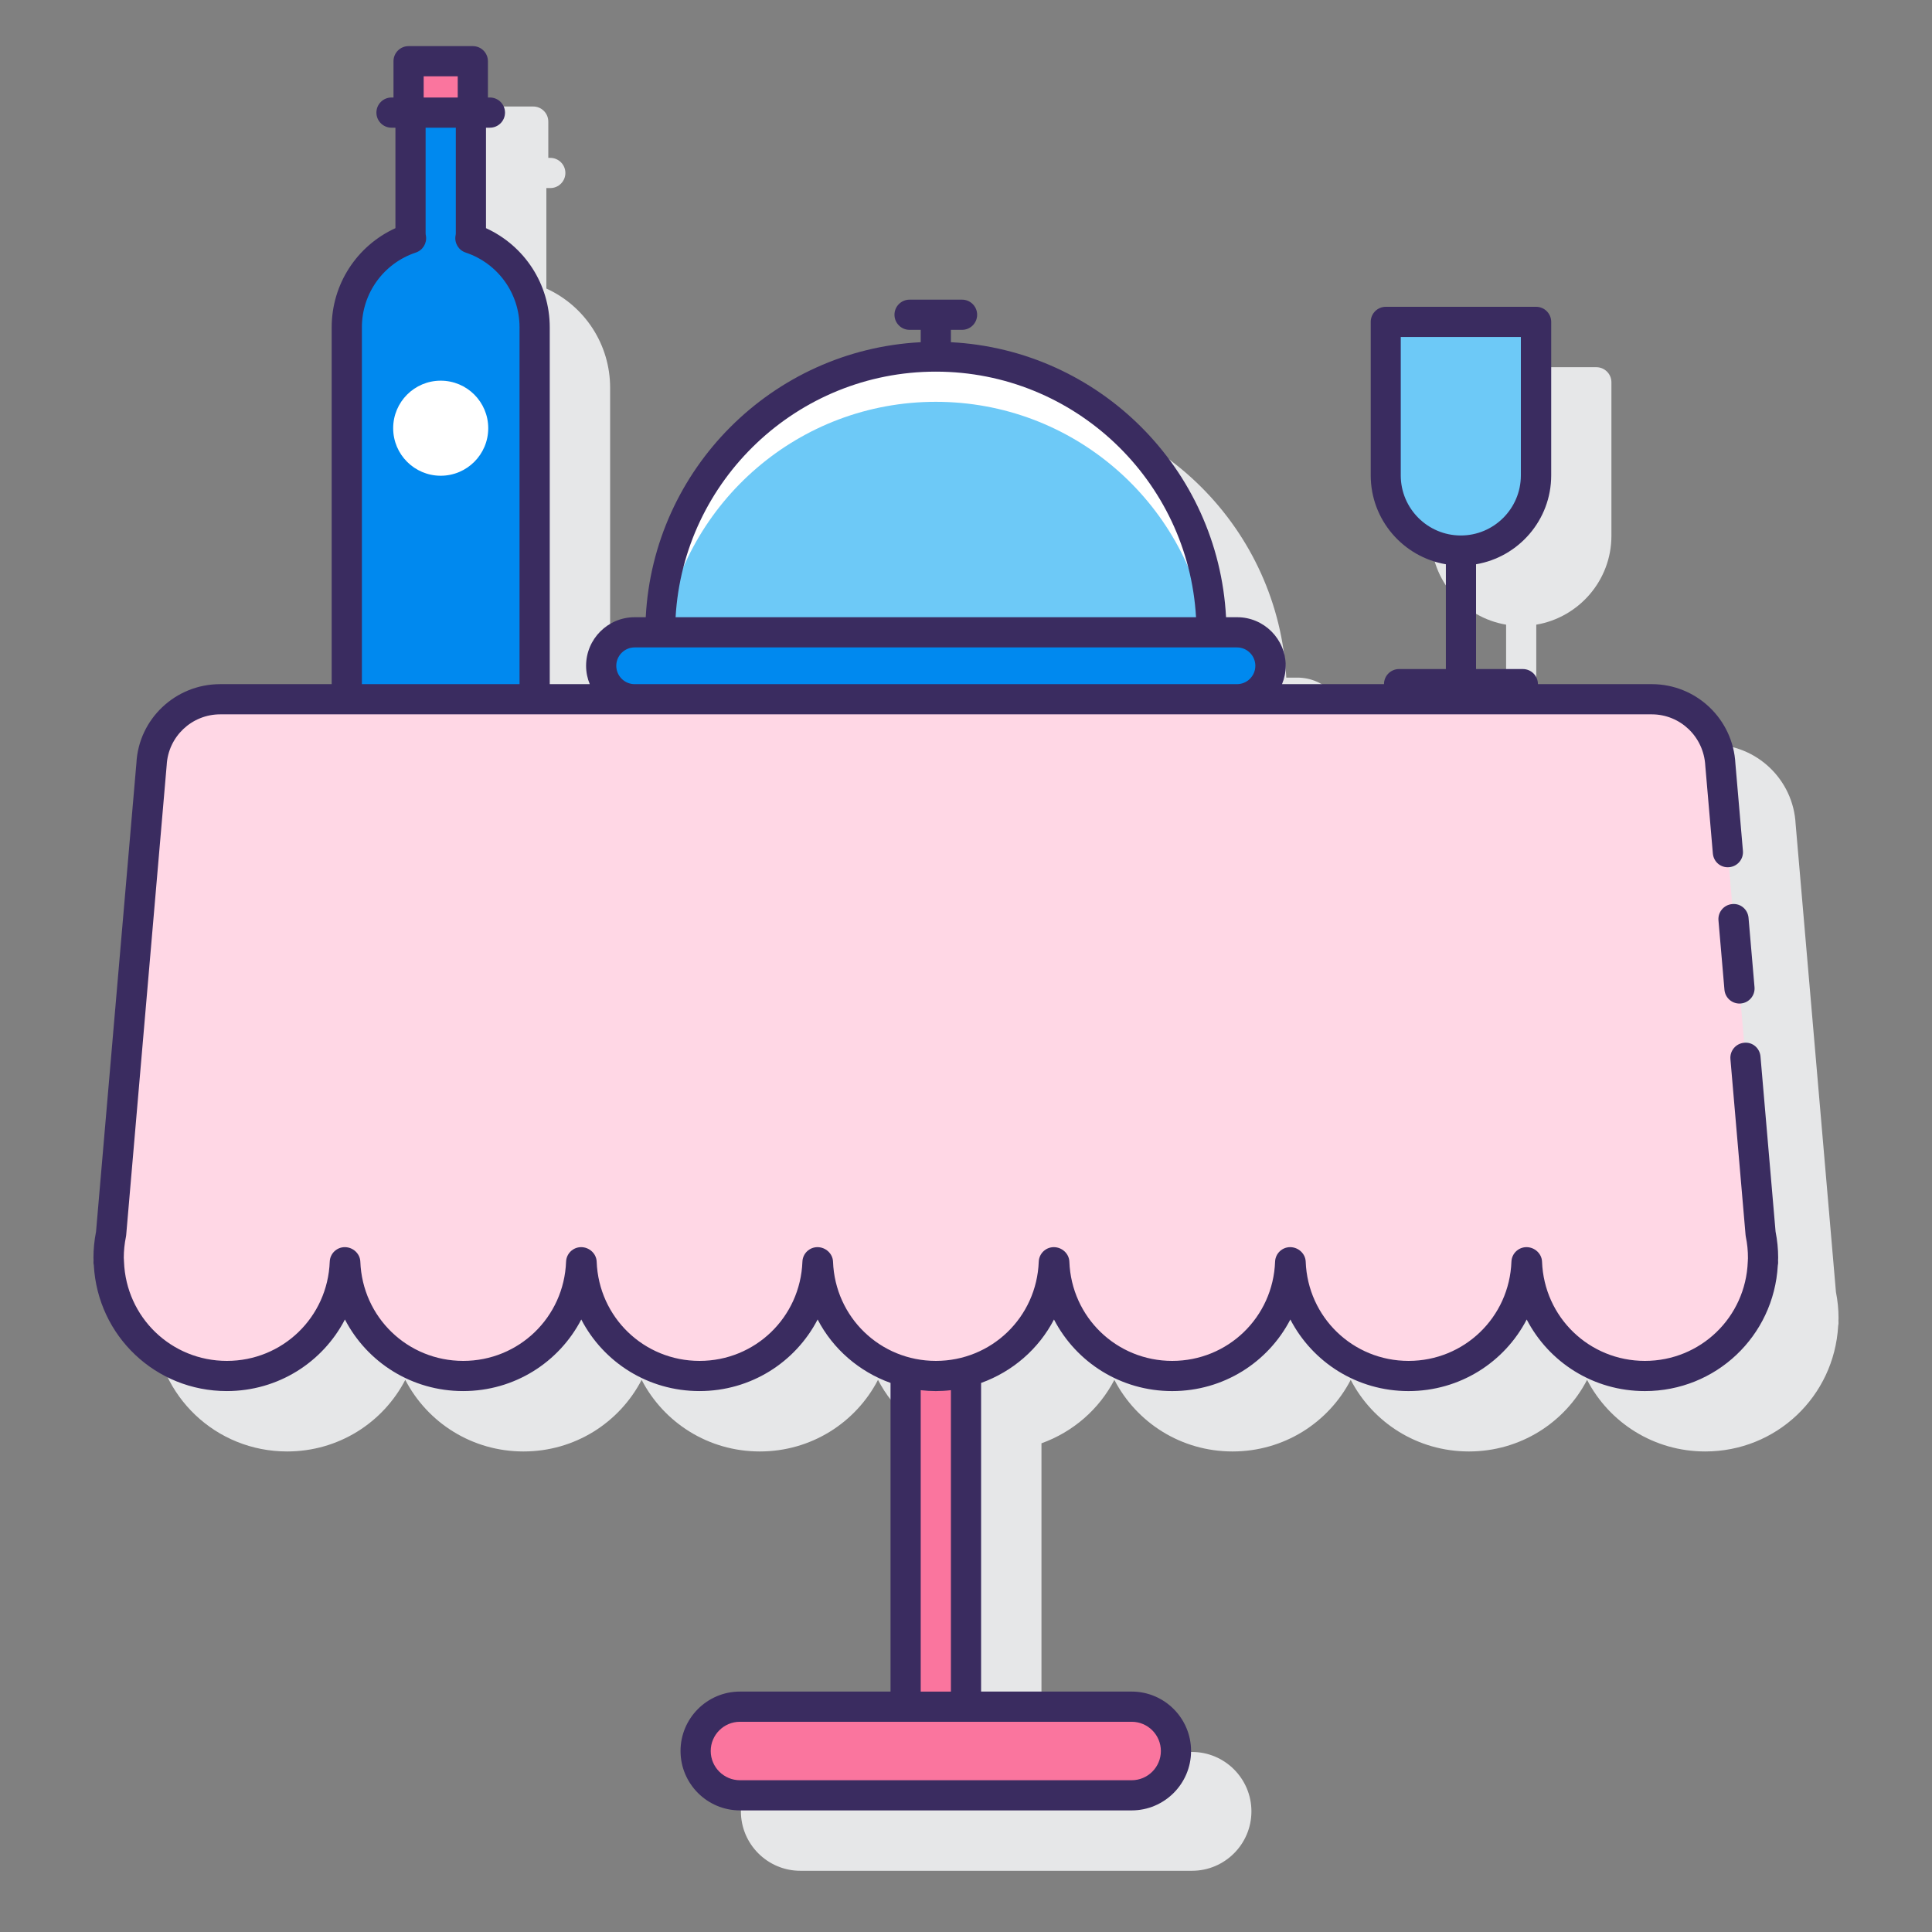 <svg id="Layer_1" enable-background="new 0 0 128 128" height="512" viewBox="0 0 128 128" width="512" xmlns="http://www.w3.org/2000/svg"><rect x="0" y="0" width="128" height="128" fill="#808080" stroke="none"/><path d="m121.808 87.334c0-.582-.058-1.165-.172-1.734l-2.173-25.228-.498-5.776c-.151-2.954-2.588-5.268-5.546-5.268h-7.537c0-.552-.447-1-1-1h-3.1v-6.942c2.821-.478 4.979-2.933 4.979-5.888v-10.17c0-.552-.447-1-1-1h-9.957c-.553 0-1 .448-1 1v10.17c0 2.955 2.157 5.41 4.979 5.888v6.942h-3.1c-.553 0-1 .448-1 1h-6.755c.154-.376.243-.786.243-1.217 0-1.774-1.443-3.217-3.217-3.217h-.735c-.508-9.828-8.393-17.714-18.219-18.222v-.819h.738c.553 0 1-.448 1-1s-.447-1-1-1h-3.477c-.553 0-1 .448-1 1s.447 1 1 1h.739v.819c-9.827.508-17.711 8.394-18.218 18.22h-.735c-1.773 0-3.217 1.443-3.217 3.217 0 .431.088.841.243 1.217h-2.651v-23.641c0-2.853-1.669-5.404-4.224-6.568v-6.657h.26c.553 0 1-.448 1-1s-.447-1-1-1h-.132v-2.404c0-.552-.447-1-1-1h-4.255c-.553 0-1 .448-1 1v2.404h-.133c-.553 0-1 .448-1 1s.447 1 1 1h.26v6.657c-2.555 1.164-4.223 3.715-4.223 6.568v23.643h-7.395c-2.958 0-5.395 2.314-5.543 5.233l-2.674 31.039c-.114.57-.172 1.153-.172 1.734 0 .05.002.099.007.17l-.003.034c-.009.099-.002.198.02.293.26 4.686 4.098 8.332 8.807 8.332 3.409 0 6.36-1.911 7.829-4.743 1.469 2.833 4.421 4.743 7.83 4.743s6.36-1.911 7.829-4.743c1.469 2.833 4.421 4.743 7.83 4.743s6.36-1.911 7.829-4.743c1.013 1.954 2.742 3.451 4.83 4.203v20.449h-9.976c-2.17 0-3.936 1.766-3.936 3.936s1.766 3.936 3.936 3.936h25.951c2.17 0 3.936-1.766 3.936-3.936s-1.766-3.936-3.936-3.936h-9.974v-20.449c2.088-.752 3.817-2.249 4.83-4.203 1.469 2.833 4.42 4.743 7.829 4.743s6.361-1.911 7.83-4.743c1.469 2.833 4.42 4.743 7.829 4.743s6.361-1.911 7.83-4.743c1.469 2.833 4.42 4.743 7.829 4.743 4.705 0 8.539-3.64 8.807-8.319.021-.1.028-.203.02-.307l-.004-.026c.005-.058.008-.117.008-.177z" fill="#e6e7e8"/><path d="m74.975 113.072h-25.95c-1.622 0-2.936 1.315-2.936 2.936s1.315 2.936 2.936 2.936h25.951c1.622 0 2.936-1.315 2.936-2.936s-1.315-2.936-2.937-2.936z" fill="#fa759e"/><path d="m62 23.622c-10.089 0-18.269 8.179-18.269 18.269h36.537c.001-10.09-8.179-18.269-18.268-18.269z" fill="#6dc9f7"/><path d="m62 26.621c9.065 0 16.568 6.61 18.001 15.269h.267c0-10.09-8.179-18.269-18.269-18.269s-18.268 8.18-18.268 18.269h.267c1.434-8.659 8.937-15.269 18.002-15.269z" fill="#fff"/><path d="m42.047 46.327h39.906c1.225 0 2.217-.993 2.217-2.217s-.993-2.217-2.217-2.217h-39.906c-1.225 0-2.217.993-2.217 2.217s.992 2.217 2.217 2.217z" fill="#0089ef"/><path d="m116.798 83.519c.001-.062.009-.123.009-.186 0-.545-.056-1.077-.162-1.591l-2.679-31.096c-.124-2.42-2.123-4.319-4.547-4.319h-94.838c-2.424 0-4.423 1.899-4.547 4.319l-2.679 31.096c-.106.514-.162 1.046-.162 1.591 0 .063.008.123.009.186l-.009.109h.015c.156 4.187 3.59 7.535 7.815 7.535s7.659-3.349 7.815-7.535h.03c.156 4.187 3.59 7.535 7.815 7.535s7.659-3.349 7.815-7.535h.03c.156 4.187 3.59 7.535 7.815 7.535s7.659-3.349 7.815-7.535h.03c.156 4.187 3.59 7.535 7.815 7.535s7.659-3.349 7.815-7.535h.03c.156 4.187 3.59 7.535 7.815 7.535s7.659-3.349 7.815-7.535h.03c.156 4.187 3.59 7.535 7.815 7.535s7.659-3.349 7.815-7.535h.03c.156 4.187 3.59 7.535 7.815 7.535s7.659-3.349 7.815-7.535h.015z" fill="#ffd7e5"/><path d="m62 91.163c-.693 0-1.361-.098-2-.267v22.176h4v-22.176c-.639.169-1.307.267-2 .267z" fill="#fa759e"/><path d="m31.166 15.784c.017-.106.033-.212.033-.322v-8.002h-4v8.001c0 .11.015.217.033.322-2.472.824-4.256 3.152-4.256 5.901v24.643h12.446v-24.642c0-2.749-1.784-5.077-4.256-5.901z" fill="#0089ef"/><path d="m29.198 25.221c-1.739 0-3.149 1.41-3.149 3.149s1.41 3.149 3.149 3.149 3.149-1.41 3.149-3.149-1.409-3.149-3.149-3.149z" fill="#fff"/><path d="m27.071 4.056h4.255v3.404h-4.255z" fill="#fa759e"/><path d="m91.804 21.327v10.17c0 2.75 2.229 4.979 4.979 4.979s4.979-2.229 4.979-4.979v-10.17z" fill="#6dc9f7"/><g fill="#3a2c60"><path d="m113.853 60.979.396 4.595c.045.521.481.914.995.914.028 0 .058-.001.087-.004.55-.047.958-.532.91-1.082l-.396-4.595c-.048-.55-.524-.966-1.082-.91-.55.048-.958.532-.91 1.082z"/><path d="m117.808 83.333c0-.582-.058-1.165-.172-1.734l-.999-11.603c-.048-.55-.521-.969-1.082-.91-.55.047-.958.532-.91 1.082l1.004 11.66c.003.039.009.078.017.117.095.456.143.922.14 1.421-.001.014-.006.107-.007.121v.04c-.002.021-.003.042-.004.063-.138 3.686-3.132 6.573-6.816 6.573s-6.678-2.887-6.815-6.573c-.02-.538-.491-.963-1.029-.963s-.979.425-.999.963c-.137 3.686-3.131 6.573-6.815 6.573s-6.678-2.887-6.815-6.573c-.02-.538-.491-.963-1.029-.963s-.979.425-.999.963c-.137 3.686-3.131 6.573-6.815 6.573s-6.679-2.887-6.815-6.573c-.02-.538-.491-.963-1.029-.963s-.979.425-.999.963c-.138 3.686-3.132 6.573-6.815 6.573-3.685 0-6.679-2.887-6.815-6.573-.02-.538-.491-.963-1.029-.963s-.979.425-.999.963c-.138 3.686-3.132 6.573-6.815 6.573-3.685 0-6.679-2.887-6.816-6.573-.02-.538-.49-.963-1.028-.963s-.979.425-.999.963c-.138 3.686-3.132 6.573-6.815 6.573-3.685 0-6.679-2.887-6.816-6.573-.02-.538-.49-.963-1.028-.963s-.979.425-.999.963c-.138 3.686-3.132 6.573-6.815 6.573-3.685 0-6.679-2.887-6.816-6.573-.001-.021-.002-.042-.004-.062 0-.014 0-.027 0-.041-.001-.014-.009-.141-.01-.154 0-.464.048-.932.142-1.39.008-.038.014-.077.017-.115l2.683-31.13c.097-1.89 1.655-3.371 3.548-3.371h94.838c1.892 0 3.45 1.48 3.551 3.405l.501 5.811c.047.55.514.962 1.082.91.55-.047.958-.532.91-1.082l-.498-5.777c-.153-2.954-2.589-5.268-5.546-5.268h-7.537c0-.552-.447-1-1-1h-3.1v-6.942c2.821-.478 4.979-2.933 4.979-5.888v-10.17c0-.552-.447-1-1-1h-9.957c-.553 0-1 .448-1 1v10.17c0 2.955 2.157 5.41 4.979 5.888v6.942h-3.1c-.553 0-1 .448-1 1h-6.755c.156-.375.243-.786.243-1.217 0-1.774-1.443-3.217-3.217-3.217h-.735c-.518-9.826-8.402-17.712-18.229-18.22v-.819h.738c.553 0 1-.448 1-1s-.447-1-1-1h-3.477c-.553 0-1 .448-1 1s.447 1 1 1h.739v.819c-9.827.508-17.711 8.394-18.218 18.22h-.735c-1.773 0-3.217 1.443-3.217 3.217 0 .431.087.842.243 1.217h-2.651v-23.641c0-2.854-1.669-5.404-4.224-6.568v-6.657h.26c.553 0 1-.448 1-1s-.447-1-1-1h-.132v-2.404c0-.552-.447-1-1-1h-4.256c-.553 0-1 .448-1 1v2.404h-.132c-.553 0-1 .448-1 1s.447 1 1 1h.26v6.657c-2.554 1.164-4.223 3.714-4.223 6.567v23.643h-7.395c-2.958 0-5.395 2.314-5.543 5.233l-2.674 31.04c-.113.571-.171 1.154-.171 1.733 0 .05.002.099.007.17l-.003.034c-.009.099-.002.198.02.293.26 4.686 4.098 8.332 8.807 8.332 3.409 0 6.36-1.911 7.829-4.743 1.469 2.833 4.421 4.743 7.83 4.743s6.36-1.911 7.829-4.743c1.469 2.833 4.421 4.743 7.83 4.743s6.36-1.911 7.829-4.743c1.013 1.954 2.742 3.451 4.83 4.203v20.449h-9.976c-2.171 0-3.937 1.766-3.937 3.936s1.766 3.937 3.937 3.937h25.951c2.17 0 3.936-1.766 3.936-3.937s-1.766-3.936-3.936-3.936h-9.975v-20.448c2.088-.752 3.816-2.249 4.829-4.203 1.469 2.833 4.421 4.743 7.83 4.743s6.361-1.911 7.83-4.743c1.469 2.833 4.42 4.743 7.829 4.743s6.361-1.911 7.83-4.743c1.469 2.833 4.42 4.743 7.829 4.743 4.705 0 8.539-3.64 8.807-8.319.021-.1.028-.203.02-.307l-.004-.026c.005-.058.008-.117.008-.178zm-25.004-51.835v-9.17h7.957v9.17c0 2.194-1.785 3.979-3.979 3.979s-3.978-1.786-3.978-3.979zm-30.804-6.876c9.187 0 16.721 7.21 17.24 16.269h-34.48c.519-9.059 8.054-16.269 17.24-16.269zm-21.17 19.488c0-.671.546-1.217 1.217-1.217h39.906c.671 0 1.217.546 1.217 1.217s-.546 1.217-1.217 1.217h-39.906c-.671 0-1.217-.546-1.217-1.217zm-12.76-39.054h2.256v1.404h-2.256zm-4.094 16.629c0-2.25 1.436-4.24 3.572-4.952.467-.156.751-.627.67-1.112-.009-.052-.02-.104-.02-.159v-7.002h2v7.001c0 .055-.01.107-.019.159-.081.485.203.957.67 1.112 2.137.712 3.572 2.702 3.572 4.952v23.643h-10.445zm52.935 94.323c0 1.068-.868 1.937-1.936 1.937h-25.951c-1.067 0-1.937-.869-1.937-1.937 0-1.067.869-1.936 1.937-1.936h25.951c1.068 0 1.936.868 1.936 1.936zm-13.911-23.905v19.969h-2v-19.968c.331.039.66.058.988.059.004 0 .008.001.012.001s.008-.001.012-.001c.329-.001.657-.02.988-.06z"/></g></svg>